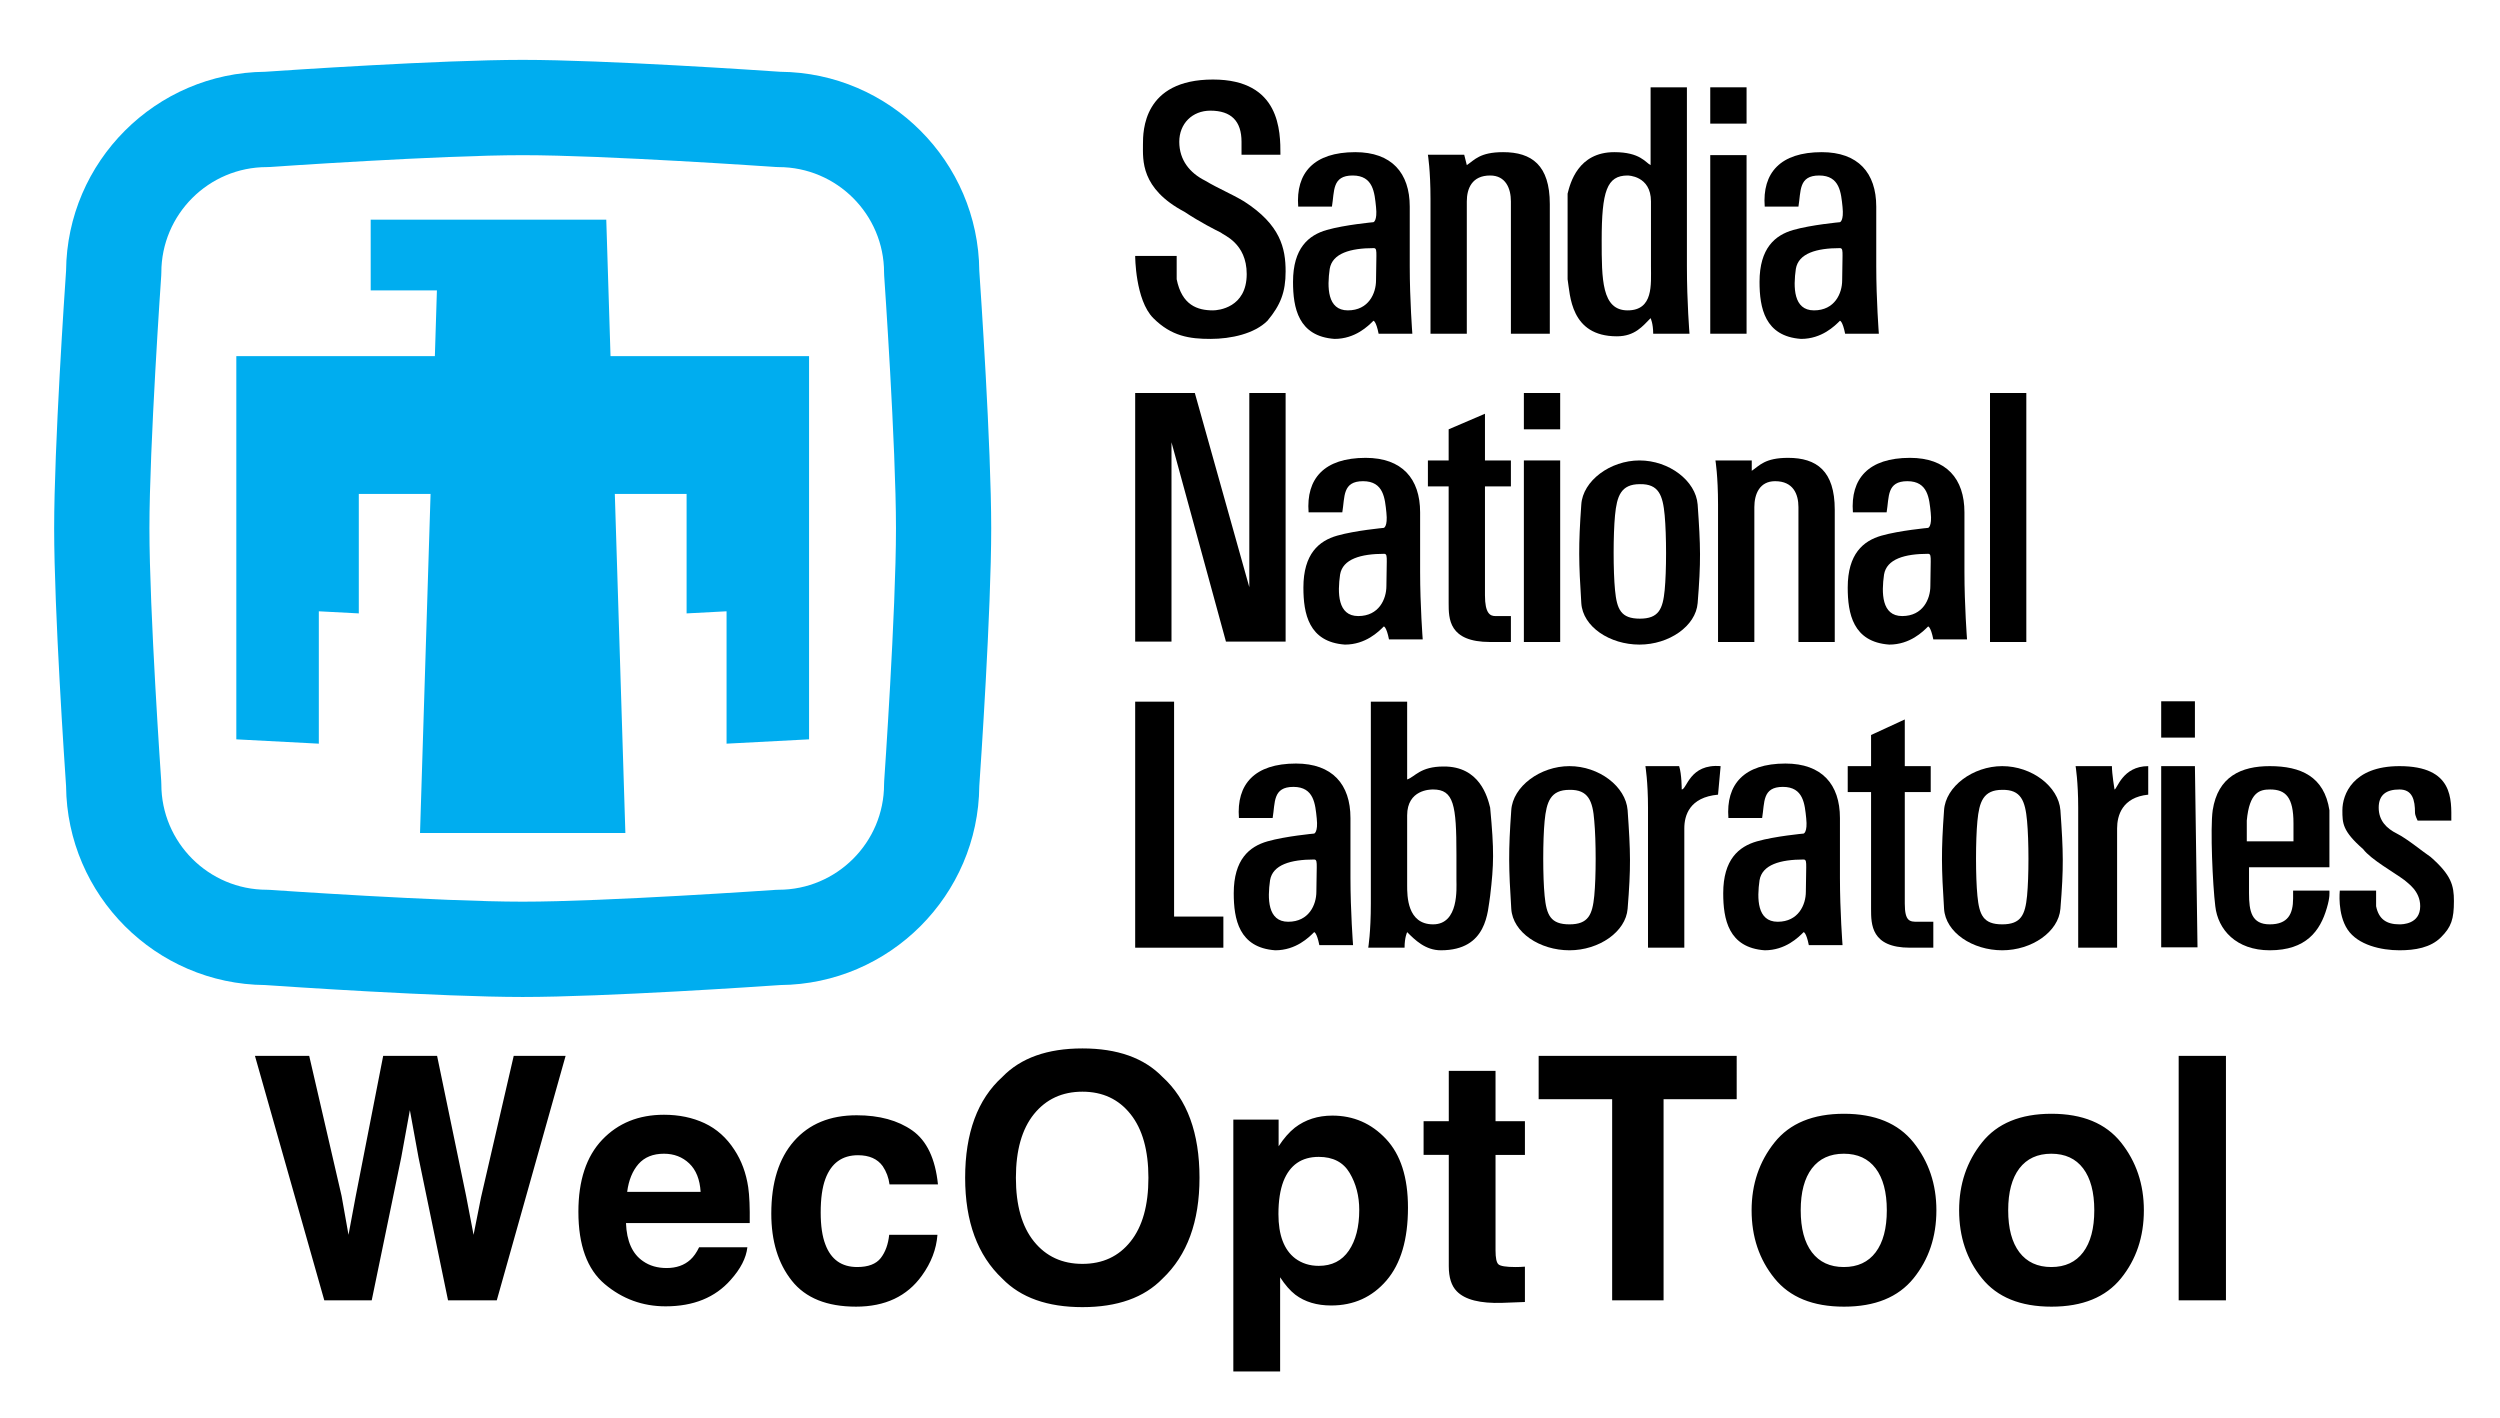 <svg xmlns="http://www.w3.org/2000/svg" role="img" viewBox="-14.50 108.50 728.00 413.00"><style>.st0{fill-rule:evenodd;clip-rule:evenodd}.st1{fill:#00adef}</style><style>.st0{fill-rule:evenodd;clip-rule:evenodd}.st1{fill:#00adef}</style><style>.st0{fill-rule:evenodd;clip-rule:evenodd}.st1{fill:#00adef}</style><style>.st0{fill-rule:evenodd;clip-rule:evenodd}.st1{fill:#00adef}</style><style>.st0{fill-rule:evenodd;clip-rule:evenodd}.st1{fill:#00adef}</style><style>.st0{fill-rule:evenodd;clip-rule:evenodd}.st1{fill:#00adef}</style><style>.st0{fill-rule:evenodd;clip-rule:evenodd}.st1{fill:#00adef}</style><style>.st0{fill-rule:evenodd;clip-rule:evenodd}.st1{fill:#00adef}</style><style>.st0{fill-rule:evenodd;clip-rule:evenodd}.st1{fill:#00adef}</style><style id="style4">.st0{fill-rule:evenodd;clip-rule:evenodd}.st1{fill:#00adef}</style><g id="g4498"><g id="g13410" transform="translate(-31.805 168.561) scale(1.079)"><path id="path7951" d="M474.2 107.1c.9-11.2.8-15.2 0-26.6-.5-6.4-7.7-11.9-15.7-11.9-7.9 0-15.3 5.5-15.7 11.9-.8 11.2-.7 15.5 0 26.6.4 6.4 7.7 11.2 15.7 11.2s15.2-5 15.7-11.2zm-8.9-23.7c.5 5.4.5 15.1 0 20.2s-1.6 7.7-6.7 7.7-6.2-2.5-6.7-7.7c-.5-5.1-.5-15 0-20.2s1.6-8.4 6.7-8.4c5.1-.1 6.2 3 6.7 8.4z" class="st0"/><path id="path8030" d="M387.4 20c0 3.5-2 8.1-7.6 8.1s-5.6-6.3-4.9-11.2c.7-4.2 5.6-5.6 11.9-5.6.7 0 .7.7.7 2.1m9 0V.1c0-9.1-4.9-14.7-14.7-14.7-11.2 0-16.1 5.6-15.4 14.7h9.1c.7-4.2 0-8.4 5.6-8.4s5.9 4.7 6.3 8.5-.7 4.1-.7 4.1-7.7.7-12.6 2.1c-4.9 1.4-9.1 4.9-9.1 14 0 7 1.4 14.7 11.2 15.4 5.6 0 9.1-3.5 10.5-4.9 0 0 .7 0 1.4 3.5h9.1s-.7-9.1-.7-18.2" class="st0"/><path id="path8032" d="M513.2 20c0 3.5-2 8.1-7.6 8.1s-5.6-6.3-4.9-11.2c.7-4.2 5.6-5.6 11.9-5.6.7 0 .7.7.7 2.1m9.1 0V.1c0-9.1-4.9-14.7-14.7-14.7-11.2 0-16.1 5.6-15.4 14.7h9.1c.7-4.2 0-8.4 5.6-8.4s5.9 4.7 6.3 8.5-.7 4.1-.7 4.1-7.7.7-12.6 2.1c-4.9 1.4-9.1 4.9-9.1 14 0 7 1.4 14.7 11.2 15.4 5.6 0 9.1-3.5 10.5-4.9 0 0 .7 0 1.4 3.5h9.1s-.7-9.1-.7-18.2" class="st0"/><path id="path8035" d="M390.2 102.5c0 3.5-2 8.1-7.6 8.1s-5.6-6.3-4.9-11.2c.7-4.2 5.6-5.6 11.9-5.6.7 0 .7.7.7 2.1m9 0V82.6c0-9.1-4.9-14.7-14.7-14.7-11.2 0-16.1 5.6-15.4 14.7h9.1c.7-4.2 0-8.4 5.6-8.4s5.9 4.7 6.3 8.5-.7 4.1-.7 4.1-7.7.7-12.6 2.1-9.1 4.9-9.1 14c0 7 1.4 14.7 11.2 15.4 5.6 0 9.1-3.5 10.5-4.9 0 0 .7 0 1.4 3.5h9.1s-.7-9.1-.7-18.2" class="st0"/><path id="path8037" d="M537 102.5c0 3.5-2 8.1-7.6 8.1s-5.6-6.3-4.9-11.2c.7-4.2 5.6-5.6 11.9-5.6.7 0 .7.7.7 2.1m9.1 0V82.6c0-9.1-4.9-14.7-14.7-14.7-11.2 0-16.1 5.6-15.4 14.7h9.1c.7-4.2 0-8.4 5.6-8.4s5.9 4.7 6.3 8.5c.4 3.8-.7 4.1-.7 4.1s-7.7.7-12.6 2.1c-4.9 1.4-9.1 4.9-9.1 14 0 7 1.4 14.7 11.2 15.4 5.6 0 9.1-3.5 10.5-4.9 0 0 .7 0 1.4 3.5h9.1s-.7-9.1-.7-18.2" class="st0"/><path id="path8039" d="M503.4 185c0 3.5-2 8.1-7.6 8.1s-5.6-6.3-4.9-11.2c.7-4.2 5.6-5.6 11.9-5.6.7 0 .7.7.7 2.1m9.1 0v-13.3c0-9.1-4.9-14.7-14.7-14.7-11.2 0-16.1 5.6-15.4 14.7h9.1c.7-4.2 0-8.4 5.6-8.4s5.9 4.7 6.3 8.5-.7 4.1-.7 4.1-7.7.7-12.6 2.1c-4.9 1.4-9.1 4.9-9.1 14 0 7 1.4 14.7 11.2 15.4 5.6 0 9.1-3.5 10.5-4.9 0 0 .7 0 1.4 3.5h9.1s-.7-9.1-.7-18.2" class="st0"/><path id="path7931" d="M371.3 185c0 3.5-2 8.1-7.6 8.1s-5.6-6.3-4.9-11.2c.7-4.2 5.6-5.6 11.9-5.6.7 0 .7.7.7 2.1m9.1 0v-13.3c0-9.1-4.9-14.7-14.7-14.7-11.2 0-16.1 5.6-15.4 14.7h9.1c.7-4.2 0-8.4 5.6-8.4s5.9 4.7 6.3 8.5-.7 4.1-.7 4.1-7.7.7-12.6 2.1c-4.9 1.4-9.1 4.9-9.1 14 0 7 1.4 14.7 11.2 15.4 5.6 0 9.1-3.5 10.5-4.9 0 0 .7 0 1.4 3.5h9.1s-.7-9.1-.7-18.2" class="st0"/><path id="path7929" d="M477.6 34.4h9.8v-48.2h-9.8v48.2z" class="st0"/><path id="path7935" d="M411.2-13.9h-9.8s.7 4.2.7 11.9v36.4h9.8V-1.3c0-3.5 1.4-7 6.3-7 4.2 0 5.6 3.5 5.6 7v35.7h10.5v-35c0-10.5-4.9-14-12.6-14-6.3 0-7.7 2.1-9.8 3.5l-.7-2.8" class="st0"/><path id="path7937" d="M471.3 9.2v7c0 9.8.7 18.2.7 18.2h-9.8c0-2.8-.7-4.2-.7-4.2-2.1 2.1-4.2 4.9-9.1 4.9-12.6 0-12.6-11.2-13.3-15.4V-3.4c.7-2.8 2.8-11.2 12.6-11.2 7 0 8.4 2.8 9.8 3.5v-21h9.8V9.2m-9.7 0V-1.3c0-7-6.3-7-6.3-7-5.6 0-7 4.2-7 17.5 0 10.5 0 18.9 7 18.9s6.3-7 6.3-11.9v-7" class="st0"/><path id="path7939" d="M361.6-13.9c0-6.3 0-20.3-18.2-20.3-18.9 0-18.9 14-18.9 17.5 0 4.2-.7 11.9 11.2 18.2 4.2 2.8 8.4 4.9 9.8 5.6.7.7 7 2.8 7 11.2 0 9.1-7.7 9.8-9.1 9.8-4.2 0-8.4-1.4-9.8-8.4v-6.3h-11.2s0 11.9 4.9 16.8 9.8 5.6 15.4 5.6 11.9-1.4 15.4-4.9c3.5-4.2 4.9-7.7 4.9-13.3 0-6.3-1.4-12.6-11.2-18.9-3.5-2.1-7-3.5-10.5-5.6-4.2-2.1-7-5.6-7-10.5s3.5-8.4 8.4-8.4c5.6 0 8.4 2.8 8.4 8.4v3.5h10.5" class="st0"/><path id="path7941" d="M477.6-22.3h9.8v-9.8h-9.8v9.8z" class="st0"/><path id="path7953" d="M338.5 50.4h-16.1v67.1h9.8V63.7l14.7 53.8H363V50.4h-9.8v52.4l-14.7-52.4" class="st0"/><path id="path7955" d="M416.8 75.6h7v-7h-7V56l-9.8 4.2v8.4h-5.6v7h5.6v31.5c0 4.2 0 10.5 11.2 10.5h5.6v-7h-4.2c-1.4 0-2.8-.7-2.8-5.6V75.6" class="st0"/><path id="path7957" d="M427.3 117.6h9.8v-49h-9.8v49z" class="st0"/><path id="path7959" d="M427.3 60.2h9.8v-9.8h-9.8v9.8z" class="st0"/><path id="path7961" d="M488.8 68.6H479s.7 4.2.7 11.9v37.1h9.8V81.2c0-3.5 1.4-7 5.6-7 4.9 0 6.3 3.5 6.3 7v36.4h9.8V81.9c0-10.5-4.9-14-12.6-14-6.3 0-7.7 2.1-9.8 3.5v-2.8" class="st0"/><path id="path7963" d="M553.1 117.6h9.8V50.4h-9.8v67.2z" class="st0"/><path id="path7977" d="M608.4 151.1h-9.1V200h9.8l-.7-48.9" class="st0"/><path id="path7979" d="M322.4 200.1h23.8v-8.4h-13.3v-58h-10.5v66.4" class="st0"/><path id="path7981" d="M418.2 162.3c1.1 11.7 1 15.3 0 23.8-.7 4.2-.7 14.7-13.3 14.7-4.2 0-7-2.8-9.1-4.9 0 0-.7 1.4-.7 4.2h-9.8s.7-4.2.7-11.9v-54.5h9.8v21c2.1-.7 3.5-3.5 9.8-3.5 9.8-.1 11.9 8.3 12.6 11.1zm-15.4 31.5c7 0 6.3-9.8 6.3-11.9v-7c0-13.3-.7-17.5-6.3-17.5-.7 0-7 0-7 7v18.9c0 2.8 0 10.5 7 10.5z" class="st0"/><path id="path7983" d="M480.4 151.1c-8.4-.7-9.1 6.3-10.5 6.3 0 0 0-4.2-.7-6.3h-9.1s.7 4.2.7 11.2v37.8h9.8v-32.2c0-3.5 1.4-8.4 9.1-9.1l.7-7.7" class="st0"/><path id="path7985" d="M530.1 158.1h7v-7h-7v-12.6l-9.1 4.2v8.4h-6.3v7h6.3v31.5c0 4.2 0 10.5 10.5 10.5h6.3v-7h-4.2c-2.1 0-3.5 0-3.5-4.9v-30.1" class="st0"/><path id="path7987" d="M595.8 151.1c-7 0-8.4 6.3-9.1 6.3 0 0-.7-4.2-.7-6.3h-9.8s.7 4.2.7 11.2v37.8h10.5v-32.2c0-3.5 1.4-8.4 8.4-9.1v-7.7" class="st0"/><path id="path7989" d="M599.3 143.4h9.1v-9.8h-9.1v9.8z" class="st0"/><path id="path7991" d="M644.7 178.4V163c-1.4-9.1-7.7-11.9-16.1-11.9-7.7 0-14 2.8-15.4 11.9-.7 4.9 0 20.3.7 25.9.7 6.3 5.6 11.9 14.7 11.9 9.8 0 13.6-5.2 15.4-11.4.9-3 .7-4.2.7-4.7h-9.8v2.1c0 4.2-1.4 7-6.3 7s-5.6-3.5-5.6-8.4v-7m-.6-7v-5.6c.7-7.7 3.5-8.4 6.3-8.4 4.2 0 6.3 2.1 6.3 9.1v4.9" class="st0"/><path id="path7993" d="M677.6 165.8c0-5.6.7-14.7-14-14.7-12.6 0-15.4 7.7-15.4 11.9 0 3.5 0 5.6 5.6 10.5 2.1 2.8 8.4 6.3 11.2 8.4.7.7 4.2 2.8 4.2 7 0 4.9-4.9 4.9-5.6 4.9-3.5 0-5.6-1.4-6.3-4.9v-4.2h-9.8s-.7 6.3 2.1 10.5 9.1 5.6 14 5.6c4.2 0 8.4-.7 11.2-3.5 2.8-2.8 3.5-4.9 3.5-9.8 0-4.2-.7-7-6.3-11.9-2.1-1.4-6.3-4.9-9.1-6.3-2.8-1.4-4.9-3.5-4.9-7s2.1-4.9 5.6-4.9 4.2 2.8 4.2 6.3c0 .7.7 2.1.7 2.1h9.1" class="st0"/><path id="path13406" d="M455.3 189.6c.9-11.2.8-15.2 0-26.6-.5-6.4-7.7-11.9-15.7-11.9-7.9 0-15.3 5.5-15.7 11.9-.8 11.2-.7 15.5 0 26.6.4 6.4 7.7 11.2 15.7 11.2s15.2-5 15.7-11.2zm-9-23.7c.5 5.4.5 15.1 0 20.2s-1.6 7.7-6.7 7.7-6.2-2.5-6.7-7.7c-.5-5.1-.5-15 0-20.2s1.6-8.4 6.7-8.4c5.1-.1 6.3 3 6.7 8.4z" class="st0"/><path id="path13408" d="M572.1 189.6c.9-11.2.8-15.2 0-26.6-.5-6.4-7.7-11.9-15.7-11.9-7.9 0-15.3 5.5-15.7 11.9-.8 11.2-.7 15.5 0 26.6.4 6.4 7.7 11.2 15.7 11.2s15.2-5 15.7-11.2zm-9-23.7c.5 5.4.5 15.1 0 20.2s-1.6 7.7-6.7 7.7-6.2-2.5-6.7-7.7c-.5-5.1-.5-15 0-20.2s1.6-8.4 6.7-8.4c5.1-.1 6.2 3 6.7 8.4z" class="st0"/></g><g id="g4492"><path id="g7876" d="M-1222.3 5722.6c-534.3 0-1547.6 68.9-1667 77.2-707.4 6.1-1281.7 580.4-1287.8 1287.9-8.2 119.3-77.1 1132.7-77.1 1667s68.8 1547.6 77.1 1667c6.1 707.4 580.4 1281.8 1287.8 1288 119.4 8.2 1132.7 77.1 1667 77.1s1547.6-68.9 1667-77.1c707.4-6.1 1281.7-580.5 1287.8-1288 8.2-119.4 77.1-1132.7 77.1-1667s-68.8-1547.7-77.1-1667c-6.1-707.5-580.4-1281.8-1287.8-1287.9-119.3-8.3-1132.7-77.2-1667-77.2zm-1655.6 5370.3c-376.4 0-682.7-306.2-682.7-682.5l-.8-21.5c-.8-10.9-76.3-1099.5-76.3-1634.2 0-534.9 75.5-1623.2 76.3-1634.2l.8-21.5c0-376.3 306.3-682.5 682.7-682.5l21.5-.8c10.9-.8 1099.5-76.3 1634.2-76.3 535 0 1623.2 75.6 1634.2 76.3l21.5.8c376.4 0 682.7 306.2 682.7 682.5l.8 21.5c.8 10.9 76.3 1099.5 76.3 1634.2s-75.5 1623.2-76.3 1634.2l-.8 21.5c0 376.3-306.3 682.5-682.7 682.5l-21.5.8c-10.9.8-1099.5 76.3-1634.2 76.3-535 0-1623.2-75.6-1634.2-76.3l-21.5-.8z" class="st1" transform="matrix(.045 0 0 -.045 192.709 656.338)"/><g id="g6515" transform="matrix(.045 0 0 -.045 192.71 656.338)"><path id="path6517" d="M-2205.8 10295.1h428.4l-13.2-425.7h-1284.8V7389.8l533.9-28v856.6l258.7-13.6v773.1h464.4l-68.2-2194h1328.8l-68.3 2194h464.5v-773.1L97 8218.4v-856.6l533.9 28v2479.6H-653.9l-27.5 883.3h-1524.5c.1.1.1-457.6.1-457.6z" class="st1"/></g></g></g><path d="M75.541 415.973H59.742l20.194 71.188h13.806l8.6-41.625 2.514-13.765 2.514 13.765 8.6 41.625h14.191l20.043-71.188h-15.111l-9.52 41.199-2.171 10.908-2.171-11.347-8.449-40.759H97.081l-8.023 41.006-2.074 11.1-2.019-11.347zm95.888 31.486c1.758-1.992 4.231-2.995 7.418-2.995 2.926 0 5.385.948 7.363 2.83 1.978 1.882 3.091 4.643 3.311 8.284h-21.389c.44-3.421 1.552-6.113 3.297-8.119zm19.246-11.883c-3.503-1.635-7.446-2.459-11.828-2.459-7.377 0-13.367 2.432-17.996 7.295-4.616 4.863-6.924 11.855-6.924 20.963 0 9.726 2.555 16.746 7.679 21.06 5.124 4.314 11.031 6.47 17.721 6.47 8.119 0 14.424-2.569 18.93-7.679 2.899-3.228 4.533-6.402 4.877-9.52H189.081c-.742 1.552-1.594 2.761-2.555 3.627-1.772 1.607-4.066 2.418-6.91 2.418-2.665 0-4.959-.659-6.855-1.992-3.118-2.116-4.781-5.825-4.973-11.1h36.033c.055-4.547-.082-8.023-.44-10.441-.618-4.121-1.951-7.734-4.011-10.866-2.28-3.531-5.179-6.127-8.696-7.775zm-10.866-2.459zm64.717 20.29h14.108c-.769-7.501-3.256-12.735-7.459-15.702-4.204-2.954-9.603-4.437-16.21-4.437-7.762 0-13.847 2.514-18.257 7.528-4.41 5.028-6.608 12.062-6.608 21.101 0 8.023 1.992 14.548 5.99 19.562 3.984 5.028 10.221 7.542 18.683 7.542 8.462 0 14.864-3.009 19.178-9.039 2.706-3.737 4.217-7.693 4.533-11.883h-14.053c-.288 2.775-1.113 5.028-2.459 6.773-1.36 1.731-3.64 2.61-6.855 2.61-4.547 0-7.638-2.198-9.273-6.58-.907-2.349-1.36-5.454-1.36-9.314 0-4.053.453-7.308 1.36-9.754 1.703-4.602 4.877-6.91 9.506-6.91 3.256 0 5.66 1.058 7.198 3.187 1.058 1.58 1.731 3.352 1.978 5.316zm-9.314-20.29zm79.513 36.899c-3.462 4.355-8.133 6.525-14.026 6.525-5.893 0-10.592-2.171-14.108-6.525-3.503-4.341-5.261-10.523-5.261-18.546 0-8.009 1.758-14.191 5.261-18.546 3.517-4.341 8.215-6.525 14.108-6.525 5.893 0 10.564 2.184 14.026 6.553 3.462 4.355 5.193 10.537 5.193 18.518 0 8.023-1.731 14.205-5.193 18.546zm9.3 10.825c7.185-6.8 10.77-16.581 10.77-29.371 0-13.037-3.586-22.832-10.77-29.357-5.371-5.55-13.147-8.311-23.326-8.311-10.179 0-17.955 2.761-23.326 8.311-7.212 6.525-10.825 16.32-10.825 29.357 0 12.79 3.613 22.571 10.825 29.371 5.371 5.536 13.147 8.297 23.326 8.297 10.179 0 17.955-2.761 23.326-8.297zm-23.326-67.039zm77.823 36.267c1.855 3.118 2.789 6.718 2.789 10.77 0 4.932-1.017 8.874-3.022 11.828-2.019 2.967-4.932 4.451-8.765 4.451-2.651 0-4.932-.728-6.869-2.171-3.242-2.486-4.877-6.786-4.877-12.9 0-3.86.495-7.047 1.456-9.561 1.868-4.739 5.289-7.102 10.289-7.102 4.149 0 7.157 1.566 8.998 4.684zm10.578-9.905c-4.259-4.533-9.465-6.8-15.62-6.8-4.217 0-7.858 1.168-10.921 3.517-1.662 1.319-3.242 3.132-4.726 5.413v-7.775h-13.188v73.358h13.628v-27.434c1.442 2.225 2.926 3.915 4.437 5.083 2.775 2.088 6.251 3.132 10.427 3.132 6.567 0 11.938-2.432 16.114-7.295 4.162-4.863 6.251-11.924 6.251-21.197 0-8.792-2.129-15.455-6.402-20.002zm10.949 4.643h7.336v32.407c0 3.283.769 5.715 2.322 7.295 2.377 2.473 6.828 3.599 13.325 3.379l6.525-.247v-10.289c-.453.041-.92.069-1.387.082-.467.014-.907.027-1.319.027-2.802 0-4.478-.275-5.028-.811-.549-.522-.824-1.868-.824-4.025v-27.818h8.558v-9.809h-8.558v-14.672h-13.614v14.672h-7.336zm91.176-28.835h-57.67V428.584h21.403v58.577h14.974V428.584h21.293zm40.471 57.189c-2.157 2.857-5.248 4.3-9.273 4.3-4.025 0-7.116-1.442-9.3-4.3-2.171-2.871-3.256-6.937-3.256-12.226 0-5.275 1.085-9.341 3.256-12.199 2.184-2.844 5.275-4.272 9.3-4.272 4.025 0 7.116 1.429 9.273 4.272 2.157 2.857 3.242 6.924 3.242 12.199 0 5.289-1.085 9.355-3.242 12.226zm11.017 7.597c4.437-5.481 6.663-12.089 6.663-19.823 0-7.597-2.225-14.177-6.663-19.755-4.451-5.564-11.196-8.352-20.235-8.352-9.053 0-15.798 2.789-20.235 8.352-4.451 5.577-6.676 12.158-6.676 19.755 0 7.734 2.225 14.342 6.676 19.823 4.437 5.495 11.182 8.242 20.235 8.242 9.039 0 15.784-2.748 20.235-8.242zm-20.235-47.642zm69.635 40.045c-2.157 2.857-5.248 4.3-9.273 4.3-4.025 0-7.116-1.442-9.3-4.3-2.171-2.871-3.256-6.937-3.256-12.226 0-5.275 1.085-9.341 3.256-12.199 2.184-2.844 5.275-4.272 9.3-4.272 4.025 0 7.116 1.429 9.273 4.272 2.157 2.857 3.242 6.924 3.242 12.199 0 5.289-1.085 9.355-3.242 12.226zm11.017 7.597c4.437-5.481 6.663-12.089 6.663-19.823 0-7.597-2.225-14.177-6.663-19.755-4.451-5.564-11.196-8.352-20.235-8.352-9.053 0-15.798 2.789-20.235 8.352-4.451 5.577-6.663 12.158-6.663 19.755 0 7.734 2.212 14.342 6.663 19.823 4.437 5.495 11.182 8.242 20.235 8.242 9.039 0 15.784-2.748 20.235-8.242zm-20.235-47.642zm50.801 54.043v-71.188H619.93v71.188z"/></svg>
